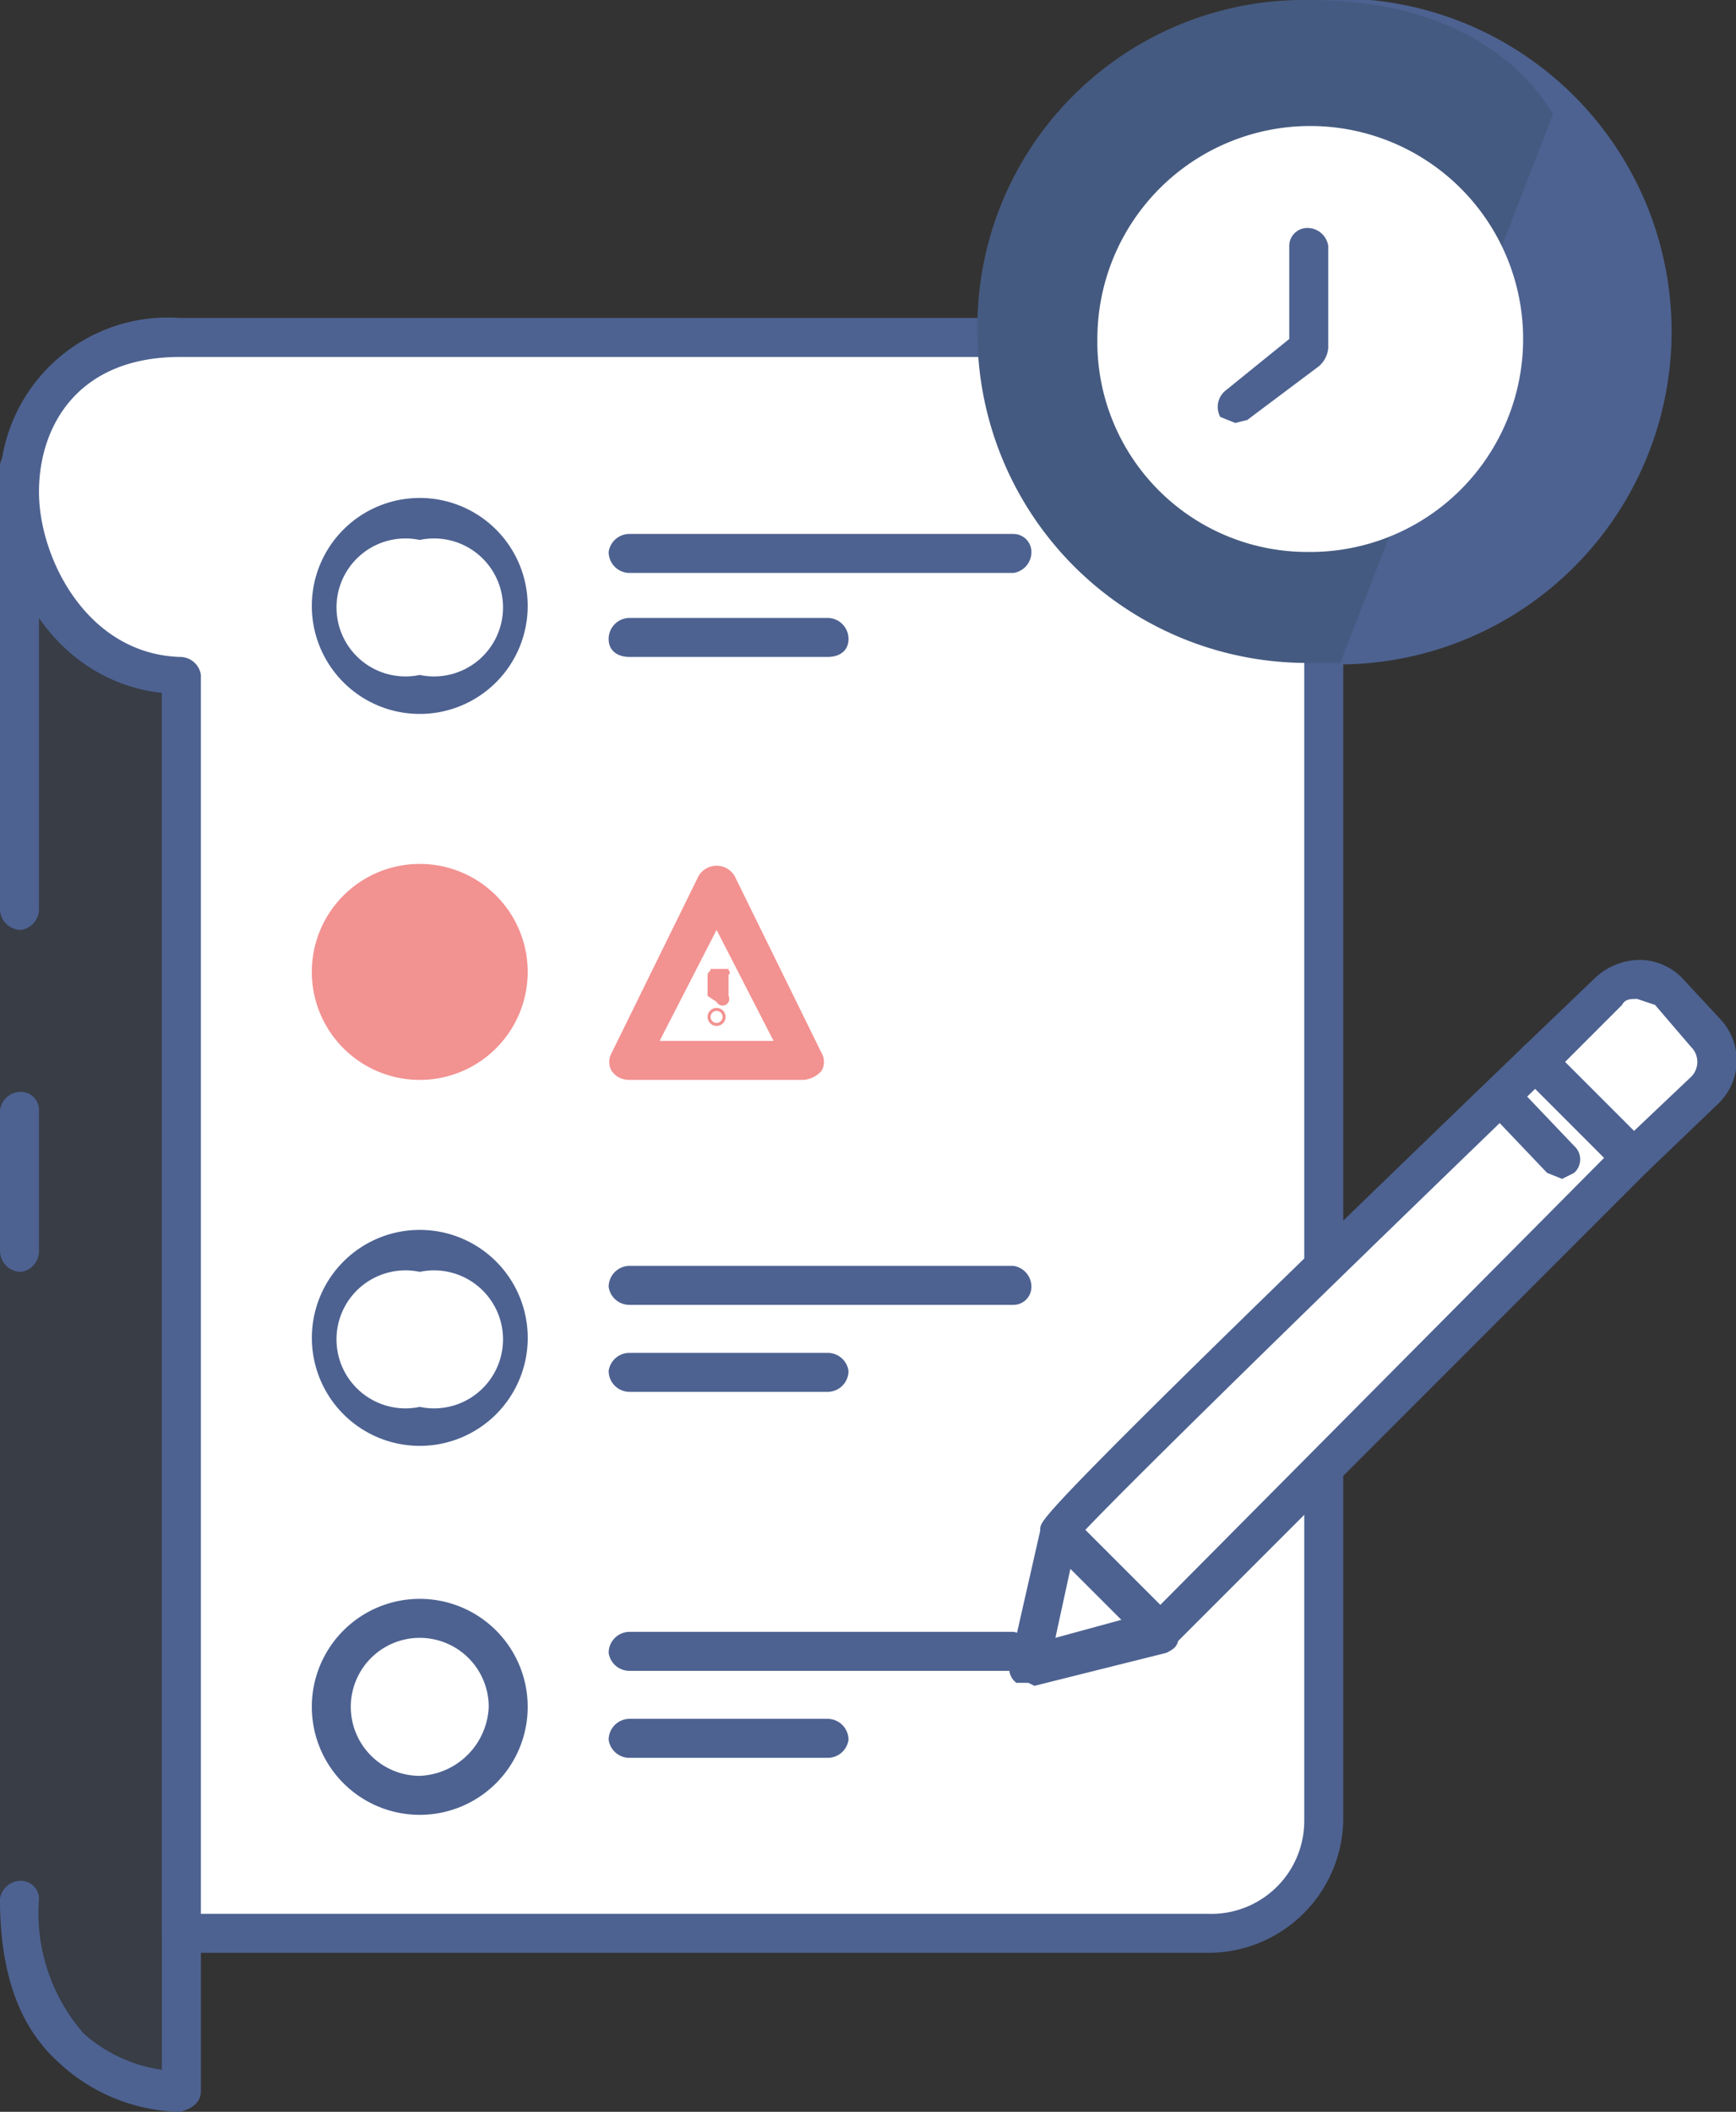 <svg xmlns="http://www.w3.org/2000/svg" viewBox="0 0 57.9 70.4"><rect x="0" y="0" width="57.9" height="70.4" fill="#333333" stroke="none"/><defs><style>.cls-1{opacity:0.2;}.cls-2{fill:#4d6291;}.cls-3{fill:#fff;}.cls-4{fill:#f29291;}.cls-5{fill:#455a80;}</style></defs><title>ico-branding_1</title><g id="Layer_2" data-name="Layer 2"><g id="Capa_3" data-name="Capa 3"><g class="cls-1"><path class="cls-2" d="M6,22.5V69.7S.7,69.9.7,63.3V15.5H6Z"/><path class="cls-2" d="M6,70.4a6.1,6.1,0,0,1-4.1-1.7C.6,67.5,0,65.7,0,63.3V15.5a.7.7,0,0,1,.7-.6H6a.7.7,0,0,1,.7.6V69.7c0,.4-.3.6-.7.7Zm0-.7ZM1.3,16.2V63.3a6.1,6.1,0,0,0,1.5,4.5A5,5,0,0,0,5.4,69V16.2Z"/></g><path class="cls-2" d="M6,70.4a6.1,6.1,0,0,1-4.1-1.7C.6,67.5,0,65.7,0,63.3a.7.7,0,0,1,.7-.6.6.6,0,0,1,.6.6,6.1,6.1,0,0,0,1.5,4.5A5,5,0,0,0,5.4,69V16.2H1.3V30.3a.7.7,0,0,1-.6.7.7.7,0,0,1-.7-.7V15.5a.7.7,0,0,1,.7-.6H6a.7.7,0,0,1,.7.6V69.7c0,.4-.3.6-.7.7Z"/><path class="cls-2" d="M.7,42.4a.7.7,0,0,1-.7-.7V37a.7.7,0,0,1,.7-.6.6.6,0,0,1,.6.6v4.7A.7.7,0,0,1,.7,42.4Z"/><path class="cls-3" d="M6,64.5H40.3a3.8,3.8,0,0,0,3.8-3.8V11.2H6c-7.7,0-6.6,11.1,0,11.3Z"/><path class="cls-2" d="M40.3,65.1H6a.6.6,0,0,1-.6-.6V23.1C1.9,22.7,0,19.4,0,16.4a5.6,5.6,0,0,1,6-5.8H44.1a.7.7,0,0,1,.7.6V60.7A4.5,4.5,0,0,1,40.3,65.1ZM6.7,63.8H40.3a3.1,3.1,0,0,0,3.2-3.1V11.9H6c-3.4,0-4.7,2.3-4.7,4.5S2.9,21.8,6,21.9a.7.7,0,0,1,.7.6Z"/><circle class="cls-3" cx="14" cy="20.2" r="2.9"/><path class="cls-2" d="M14,23.8a3.6,3.6,0,1,1,3.6-3.6A3.6,3.6,0,0,1,14,23.8ZM14,18a2.3,2.3,0,1,0,0,4.5A2.3,2.3,0,1,0,14,18Z"/><line class="cls-3" x1="21" y1="18.4" x2="33.8" y2="18.4"/><path class="cls-2" d="M33.8,19.1H21a.7.7,0,0,1-.7-.7.7.7,0,0,1,.7-.6H33.8a.6.6,0,0,1,.6.6A.7.7,0,0,1,33.8,19.1Z"/><line class="cls-3" x1="21" y1="21.3" x2="27.6" y2="21.3"/><path class="cls-2" d="M27.6,21.9H21c-.4,0-.7-.2-.7-.6a.7.7,0,0,1,.7-.7h6.6a.7.7,0,0,1,.7.7C28.3,21.7,28,21.9,27.6,21.9Z"/><circle class="cls-4" cx="14" cy="32.4" r="2.9"/><path class="cls-4" d="M14,36a3.6,3.6,0,1,1,3.6-3.6A3.6,3.6,0,0,1,14,36Zm0-5.8a2.3,2.3,0,1,0,0,4.5,2.3,2.3,0,1,0,0-4.5Z"/><circle class="cls-3" cx="14" cy="44.7" r="2.9"/><path class="cls-2" d="M14,48.2a3.6,3.6,0,1,1,3.6-3.5A3.6,3.6,0,0,1,14,48.2Zm0-5.8a2.3,2.3,0,1,0,0,4.5,2.3,2.3,0,1,0,0-4.5Z"/><line class="cls-3" x1="21" y1="42.9" x2="33.8" y2="42.9"/><path class="cls-2" d="M33.8,43.5H21a.7.7,0,0,1-.7-.6.7.7,0,0,1,.7-.7H33.8a.7.7,0,0,1,.6.7A.6.6,0,0,1,33.8,43.5Z"/><line class="cls-3" x1="21" y1="45.7" x2="27.6" y2="45.7"/><path class="cls-2" d="M27.6,46.4H21a.7.7,0,0,1-.7-.7.7.7,0,0,1,.7-.6h6.6a.7.7,0,0,1,.7.6A.7.7,0,0,1,27.6,46.4Z"/><circle class="cls-3" cx="14" cy="56.9" r="2.9"/><path class="cls-2" d="M14,60.5a3.6,3.6,0,1,1,3.6-3.6A3.6,3.6,0,0,1,14,60.5Zm0-5.9a2.3,2.3,0,0,0-2.3,2.3A2.3,2.3,0,0,0,14,59.2a2.4,2.4,0,0,0,2.3-2.3A2.3,2.3,0,0,0,14,54.6Z"/><line class="cls-3" x1="21" y1="55.1" x2="33.8" y2="55.1"/><path class="cls-2" d="M33.8,55.7H21a.7.7,0,0,1-.7-.6.7.7,0,0,1,.7-.7H33.8a.7.7,0,0,1,.6.7A.6.6,0,0,1,33.8,55.7Z"/><line class="cls-3" x1="21" y1="58" x2="27.6" y2="58"/><path class="cls-2" d="M27.6,58.6H21a.7.7,0,0,1-.7-.6.7.7,0,0,1,.7-.7h6.6a.7.7,0,0,1,.7.7A.7.7,0,0,1,27.6,58.6Z"/><polygon class="cls-3" points="21 35.4 23.9 29.5 26.8 35.4 21 35.4"/><path class="cls-4" d="M26.8,36H21a.7.7,0,0,1-.6-.3.6.6,0,0,1,0-.6l2.9-5.9a.7.7,0,0,1,1.2,0l2.9,5.9a.6.6,0,0,1,0,.6A.9.9,0,0,1,26.8,36ZM22,34.7h3.8L23.9,31Z"/><polygon class="cls-3" points="23.9 32.5 24 32.5 23.9 33.1 23.8 32.5 23.9 32.5"/><path class="cls-4" d="M23.9,33.4h0l-.3-.2v-.7c0-.1.1-.1.1-.2h.6c0,.1.1.1,0,.2v.7A.2.2,0,0,1,23.9,33.4Z"/><circle class="cls-3" cx="23.9" cy="33.9"/><path class="cls-4" d="M23.9,34.2a.3.3,0,0,1-.3-.3.3.3,0,1,1,.6,0A.3.3,0,0,1,23.9,34.2Zm0-.5a.2.2,0,1,0,.2.2A.2.2,0,0,0,23.9,33.7Z"/><polygon class="cls-3" points="34.3 55.5 35.4 51 38.7 54.4 34.3 55.5"/><path class="cls-2" d="M34.3,56.1h-.4a.6.6,0,0,1-.2-.7l1-4.4a.8.8,0,0,1,.5-.5c.2-.1.4,0,.6.2l3.4,3.3a.7.7,0,0,1,.1.6c0,.3-.2.4-.4.5l-4.4,1.1Zm1.4-3.8-.5,2.3,2.2-.6Z"/><path class="cls-3" d="M35.4,51c0-.4,15.9-15.6,15.9-15.6l3.2,3.2L38.7,54.4Z"/><path class="cls-2" d="M38.7,55c-.2,0-.3,0-.4-.2l-3.4-3.3a.7.7,0,0,1-.2-.6c.1-.3.1-.6,16.1-16a.6.6,0,0,1,.9,0l3.2,3.3a.6.6,0,0,1,0,.9L39.2,54.8A.6.6,0,0,1,38.7,55Zm-2.5-4,2.5,2.5L53.5,38.6l-2.3-2.3C45.7,41.6,38,49.1,36.2,51Z"/><line class="cls-3" x1="52.1" y1="38.6" x2="50" y2="36.5"/><path class="cls-2" d="M52.1,39.3l-.5-.2-2-2.1a.6.6,0,1,1,.9-.9l2,2.1a.6.6,0,0,1,0,.9Z"/><path class="cls-3" d="M51.3,35.4l3.2,3.2,2.3-2.2a1.4,1.4,0,0,0,.1-2l-1.3-1.3a1.4,1.4,0,0,0-2-.1Z"/><path class="cls-2" d="M54.5,39.3l-.5-.2-3.2-3.3a.6.6,0,0,1,0-.9l2.4-2.3a2.2,2.2,0,0,1,1.5-.6,2,2,0,0,1,1.4.6L57.4,34a2,2,0,0,1-.1,2.8l-2.4,2.3Zm-2.3-3.9,2.3,2.3,1.9-1.8a.7.7,0,0,0,0-1l-1.2-1.4-.6-.2c-.2,0-.4,0-.5.2Z"/><circle class="cls-2" cx="43.6" cy="11.1" r="9.6"/><path class="cls-2" d="M43.6,22.1A11.1,11.1,0,0,1,43.6,0a11.1,11.1,0,1,1,0,22.1ZM43.6,3a8.1,8.1,0,1,0,8.1,8.1A8,8,0,0,0,43.6,3Z"/><path class="cls-5" d="M43.6,1.5a9.6,9.6,0,0,0,0,19.1L50.1,4S48.5,1.5,43.6,1.5Z"/><path class="cls-5" d="M44.7,22.1H43.6a11,11,0,0,1-11-11A10.9,10.9,0,0,1,43.7,0h0c5.5,0,7.4,2.9,7.7,3.2l.4.6ZM43.6,3A7.9,7.9,0,0,0,38,5.3a8,8,0,0,0-2.4,5.8,8.1,8.1,0,0,0,7,8L48.3,4.3A7.2,7.2,0,0,0,43.6,3Z"/><circle class="cls-3" cx="43.6" cy="11.3" r="6.4"/><path class="cls-3" d="M43.6,18.4a7,7,0,0,1-7-7.1,7.1,7.1,0,1,1,7,7.1Zm0-12.9a5.8,5.8,0,1,0,5.8,5.8A5.8,5.8,0,0,0,43.6,5.5Z"/><polyline class="cls-3" points="41.3 13.5 43.6 11.6 43.6 8.2"/><path class="cls-2" d="M41.2,14.1l-.5-.2a.7.7,0,0,1,.2-.9L43,11.3V8.2a.6.6,0,0,1,.6-.6.7.7,0,0,1,.7.6v3.4a.9.9,0,0,1-.3.6L41.6,14Z"/></g></g></svg>